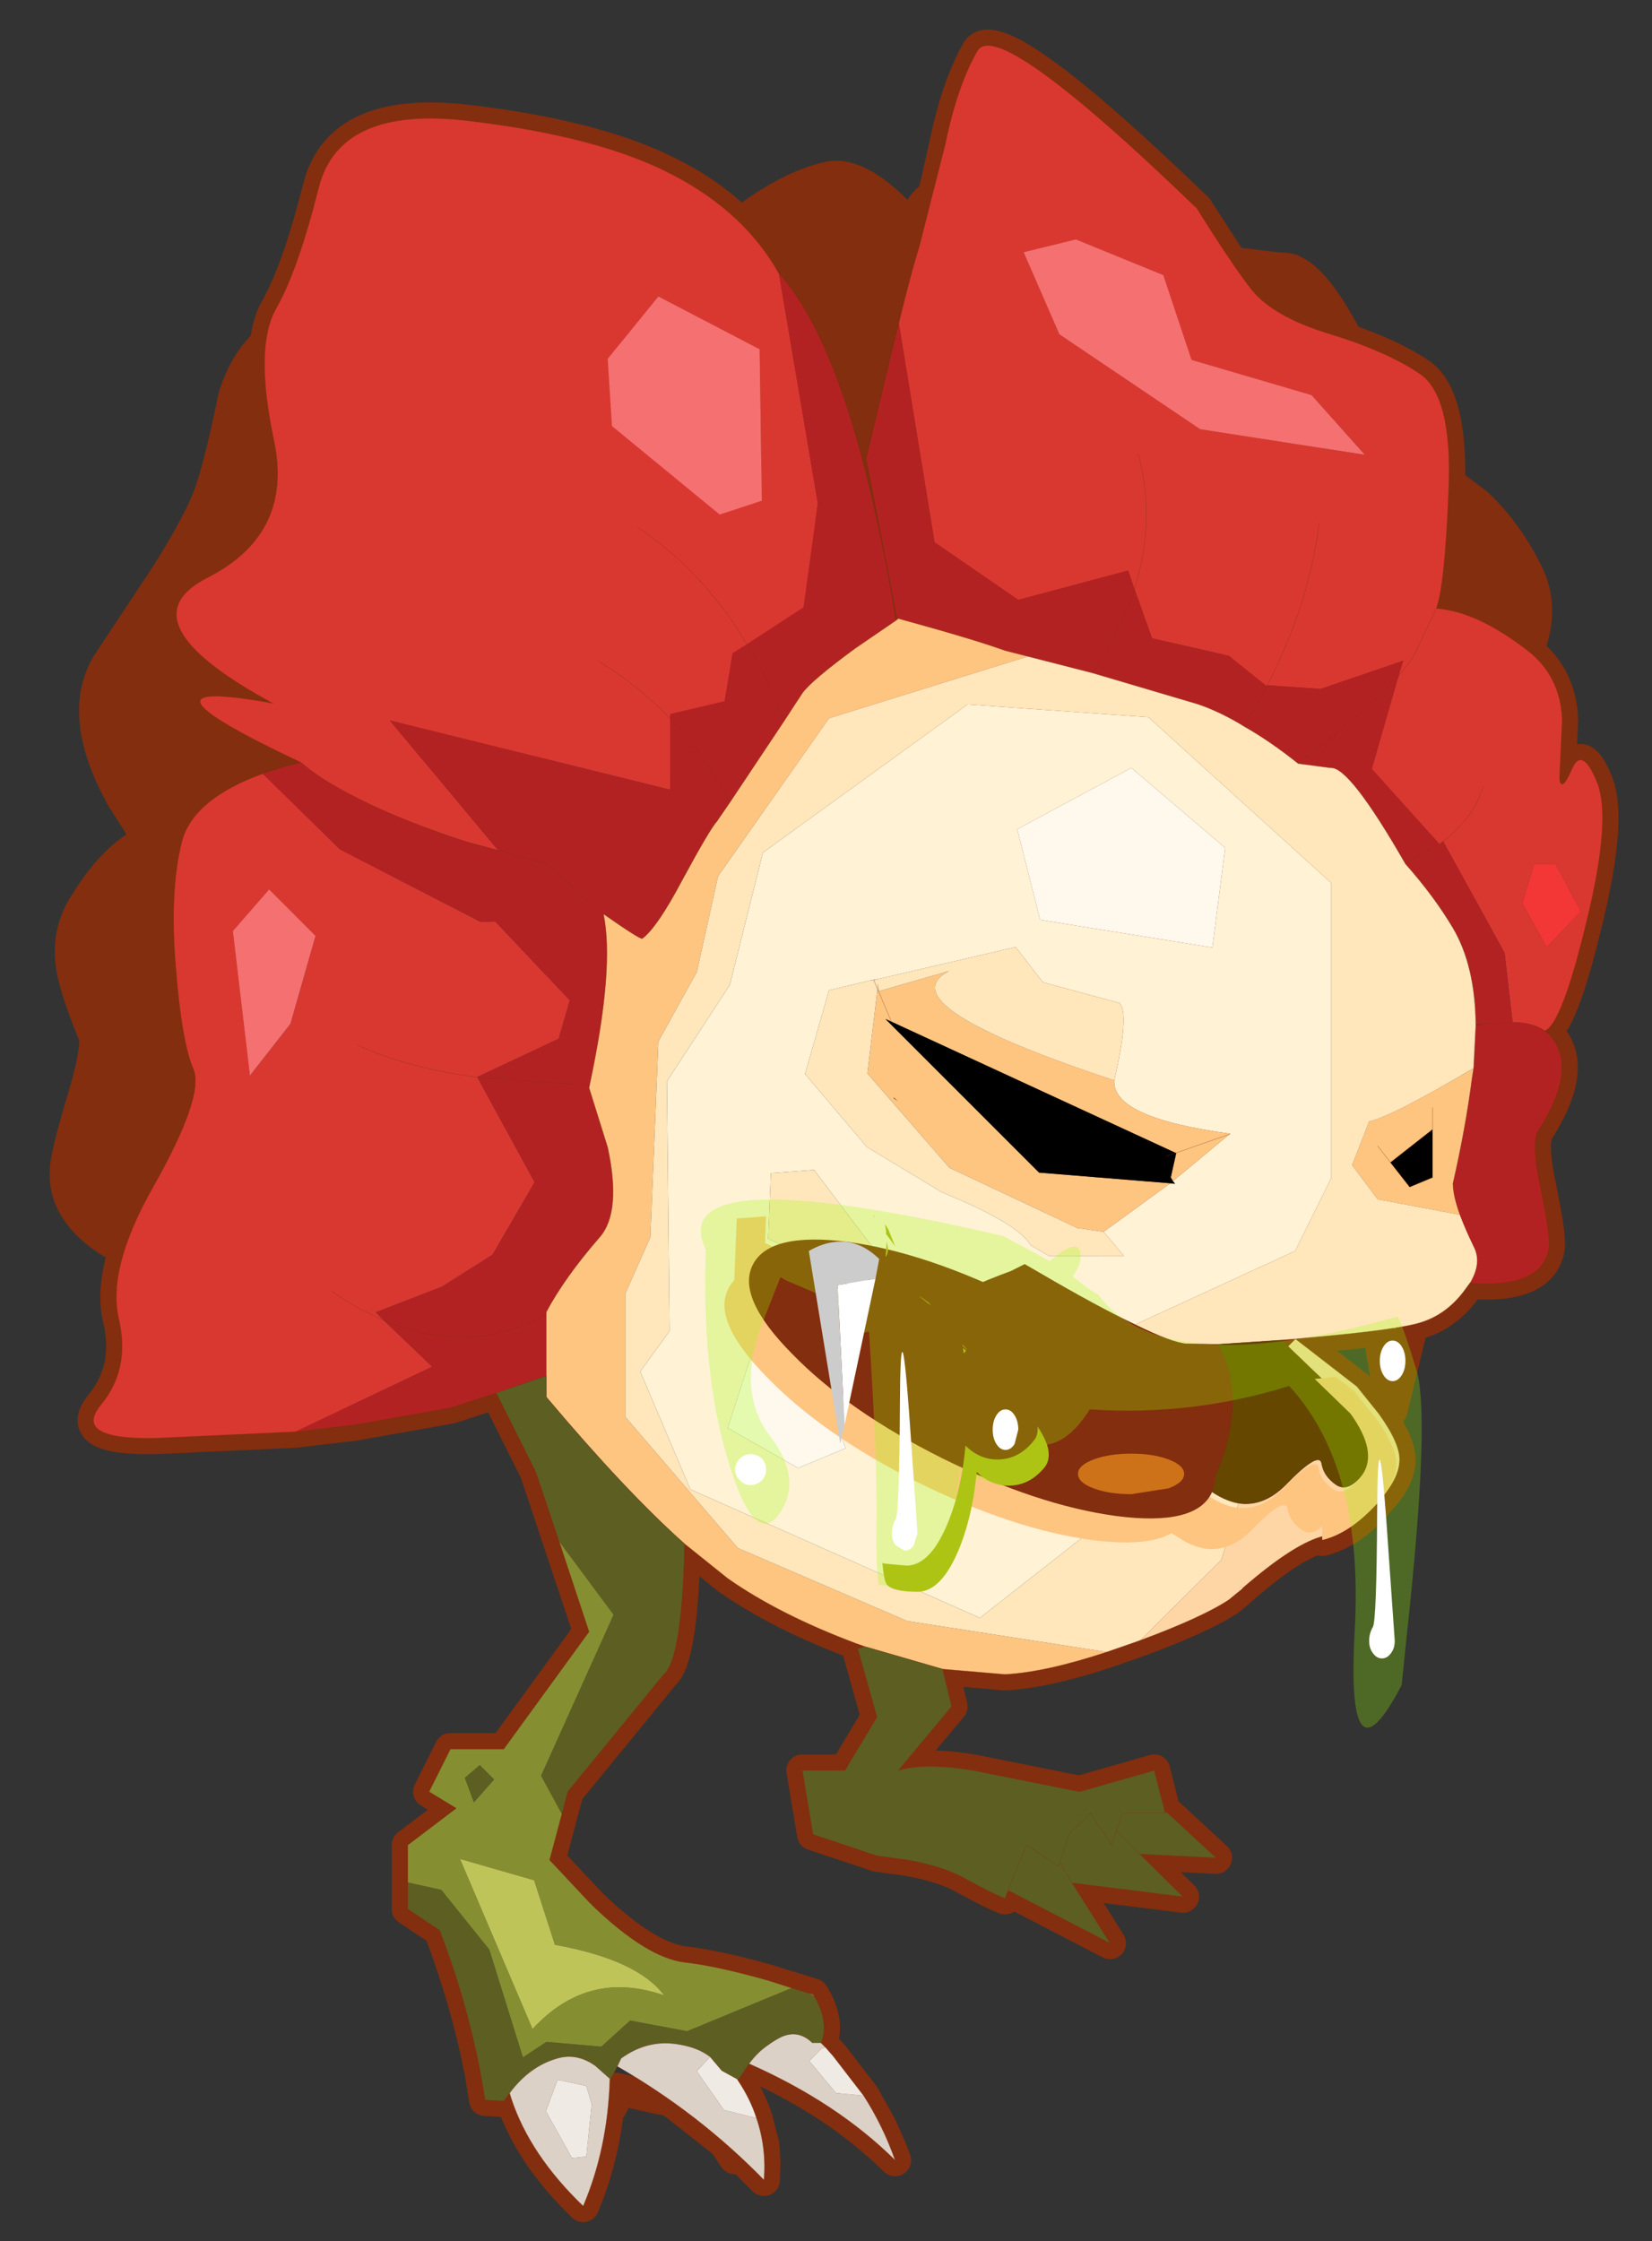 <svg width="101" height="137" xmlns="http://www.w3.org/2000/svg" xmlns:xlink="http://www.w3.org/1999/xlink">
 <rect width="100%" height="100%" fill="#333333" stroke="none"/>
 <defs>
  <g transform="matrix(1,0,0,1,192.55,294) " id="shape0">
   <path id="svg_1" stroke-opacity="0" stroke-linejoin="round" stroke-linecap="round" stroke="#ff00ff" fill="none" d="m187.95,-293.5l0,380l-379.95,0l-0.05,0l0,-380l380,0m-95,294.1l-189.95,0"/>
   <path id="svg_2" stroke-opacity="0" stroke-linejoin="round" stroke-linecap="round" stroke="#ff00ff" fill="none" d="m187.95,-293.5l-190,190l190,190m-380,-380l190,190l-189.95,190"/>
  </g>
  <g transform="matrix(1,0,0,1,0,0.4) " id="shape1">
   <path id="svg_3" fill-rule="evenodd" fill="#ffffff" d="m6.25,3.1l-2.9,13.7l-0.65,-13.1l3.55,-0.6"/>
   <path id="svg_4" fill-rule="evenodd" fill="#cccccc" d="m3.35,16.8l-0.4,1.75l-2.95,-18.05q1.3,-0.75 2.5,-0.85q2.2,-0.25 4.1,1.6l-0.35,1.85l-3.55,0.6l0.65,13.1"/>
  </g>
  <g transform="matrix(1,0,0,1,1.5,1.5) " id="shape2">
   <path id="svg_5" stroke-width="3" stroke-linejoin="round" stroke-linecap="round" stroke="#832e0e" fill="none" d="m120.15,27.55l-0.3,-0.65q-3.4,-6.3 -5.9,-6l-4.55,-0.55l-3.3,-5.1q-18.75,-18.1 -20.6,-14.75q-1.9,3.35 -3,8.75l-1.1,4.85q-1.5,0.8 -1.85,3.25l-0.65,-0.8q-4.4,-4.85 -7.35,-4.2q-2.95,0.65 -6.6,3.1l-1.65,1.2q-2.7,-2.7 -6.45,-4.6q-6.8,-3.55 -18.95,-5q-12.2,-1.5 -14.15,6.25q-1.95,7.75 -4,11.35q-0.75,1.3 -0.95,3.25q-1.9,1.7 -2.95,4.9q-1.25,6 -2.05,8.45q-0.9,3.05 -4.7,8.95l-5.1,7.7q-3,4.85 1.35,12.65l2.5,3.95q-3.2,1.35 -6.1,6.1q-1.95,3.1 -0.85,7.05q0.55,2.1 1.85,5.2q0.25,1.35 -1.05,5.75q-1.55,5.15 -1.65,6.6q-0.45,4.55 5.5,7.7q-1.2,3.7 -0.55,6.45q1.1,4.7 -1.65,8.05q-2.75,3.3 5.1,3.15l13.1,-0.6l5.5,-0.65l9.05,-1.6l4.3,-1.4l3.7,7.4l5,15l-8,11l-5,0l-2,4l2.55,1.55l-4.55,3.45l0,6l3,2q2.5,6.6 3.8,13.15l0.45,2.75l1.75,0.1l0.55,-0.75l0.15,0.5q1.75,5.3 6.75,10.1q1.75,-4.15 2.3,-8.85q0.55,-0.55 0.75,-1.7l0.05,-0.45l3.8,0.85l1.3,0.25l5.15,4.05l-0.05,0l0.9,1.35l0.8,0.1l1.95,1.95l0.05,-1.7l-0.1,-1.6l-0.65,-2.5l-0.15,-0.4q-0.6,-1.65 -1.6,-3.15l-0.05,-0.1l0.1,0.05l1,-1.5q6.25,2.75 10.9,6.55l1.65,1.4l1.15,1.1l-0.4,-1.05l-0.95,-2.15l-1.6,-2.85l-2.85,-3.7l-0.7,-0.8l-0.05,-0.05l-0.1,-0.1l-0.2,-0.2l0,-0.15l-0.05,-0.05q0.7,-1.9 -0.7,-4.3l-0.1,-0.15l-4.2,-1.3q-4.75,-1.35 -7.8,-1.7q-3.55,-0.4 -8.7,-5.35l-0.2,-0.2l-3.8,-4.05l1.7,-6.4l9,-11q1.55,-1.3 1.9,-10.25l0.05,-2l4.05,3.25q4.85,3.4 12.05,6.1l0.85,0.3l-0.7,0.2l1.8,6.4l-3,5l-4,0l1,6l6,2l2.9,0.4q3.25,0.6 5.1,1.6q2.9,1.6 4,2l0.3,-0.75l0.1,0.05l9.45,4.9l-3.55,-5.65l10.4,1.3l-4.05,-4l7.15,0.35l-4.65,-4.3l-0.15,0.1l-1,-4l-7,2l-10,-2q-4.55,-0.75 -7,0l5,-6l-0.85,-3.5l5.85,0.5q3.8,-0.2 9.55,-2.1l2.45,-0.85l0.7,-0.25q5.8,-2.15 8.3,-3.8l0.85,-0.7l0.45,-0.4q4.7,-4.1 7.45,-4.8l0,0.3q2.3,-0.55 4.55,-2.8l1.35,-1.55q1.3,-1.6 1.35,-3.05q0.1,-1.6 -1.95,-4.45l-2.05,-2.55l-5.75,-4.45l-0.7,0.7l-0.6,-0.6l1.3,-0.1l0.95,-0.1l6.85,-0.7l1.2,7.5l1.95,-8.05l0.8,-0.2q2.4,-0.75 4.05,-2.95l0.55,-0.75q6.8,0.5 7.4,-3.3q0.15,-1.05 -0.8,-5.7q-0.9,-4.2 -0.2,-5.3q3.85,-6 1,-9l-0.4,-0.35l0.15,-0.05q1.6,-1 3.85,-10.45q2.3,-9.5 0.9,-12.85q-1.4,-3.4 -2.35,-1.15q-1,2.25 -1.15,0.85l0.25,-5.5q-0.15,-4.1 -3.25,-6.5l0.3,-0.7q1.15,-3.55 -0.3,-6.5q-1.95,-3.95 -4.8,-6.6l-2.55,-1.9q0.2,-8.25 -2.75,-10.25q-2.6,-1.75 -6.85,-3.2z"/>
   <path id="svg_6" fill-rule="evenodd" fill="#832e0e" d="m108.95,58.3l-0.5,-1.55l-1.85,-7.35l-0.05,-0.05l7.2,-6.35q8.8,-2.15 12.65,-2.7q2.7,-0.45 5.9,2.6q2.85,2.65 4.8,6.6q1.45,2.95 0.3,6.5q-1.75,3.75 -2.3,5.45q-0.75,2.05 -1.1,7.25l-0.4,6.9q-0.35,4.2 -5.85,5.55l-2.9,0.45q1.15,2.55 0.8,6.7q-0.25,2.7 -2.4,4.05l-3.1,1.45q-0.7,0.5 -1.75,3.5l-1.8,4.3q-1.85,2.9 -7.5,-0.2l-2.25,-1.4l-0.1,-0.05q0.05,-1.5 -1.6,-3.75l-0.35,-0.55q3,-1.7 4.2,-4.1q0.95,-2.05 1.7,-4.65l1.25,-6.3l0.35,-3l0.15,-4.3l0,-0.35l-0.4,-3.1l-1.85,-7.2l-1.25,-4.35m-1.05,-38.45q3.55,1.3 6.05,1.05q2.5,-0.3 5.9,6q3.35,6.3 -7.15,16.75l-6.25,5.65l-0.05,0l-2.75,-1.65q-3.15,-1.8 -4.05,-1.95l-2,-0.35l-5.95,-1l-1.4,-0.25l-4.15,-0.45q-3.25,-0.2 -4.3,-0.8l-0.3,-0.1q-2.15,-0.75 -8.95,1l-0.05,0l-0.1,0.05l-2.45,2.8q-2.85,2.65 -4.85,2.05q-3.25,-1.05 -5.6,-1.15q-1.65,0.85 -3.25,1.75l-4.8,-4.9l-4.05,-5.35q-4.2,-5.85 -4.8,-8.2q-0.65,-2.8 -0.05,-4.7q0.6,-1.85 2.95,-4.4q1.8,-2 7.5,-1.45q6.3,0.55 7.35,-0.9q0.95,-1.45 4.6,-3.9q3.65,-2.45 6.6,-3.1q2.95,-0.65 7.35,4.2l0.65,0.8q0.4,-2.65 2.1,-3.35q3.1,-0.45 4.95,-1.3q4.45,-2.2 10.95,3.2q1.5,1.25 3.6,1.75q3.2,0.8 6.75,2.2"/>
   <path id="svg_7" fill-rule="evenodd" fill="#832e0e" d="m86.55,37.4q10.65,1.95 13.25,9.45q1.1,3 3.8,7.15q1.1,2.75 -0.6,6l1.3,-0.05q8.1,0.05 10.45,4.2q2.35,4.15 4,11q1.6,6.85 1.4,9.55q-0.15,2.7 6.45,9.55q6,6.1 6.2,10.35q0.25,5.4 -0.6,8.05q-0.95,2.65 -3.8,4.85q-2.45,1.8 -11.2,3.05l-8.2,0.9l-8.55,-0.5l-1.8,-5.7q-2.4,-2.6 -6.35,-5.35q-2.45,-1.7 -3.1,-7.8l-0.2,-5.8l-0.05,-0.25l-0.05,0q-5.3,-9.9 -7.9,-11.55l-0.4,-0.25q-1.55,-0.65 -4.85,-4.25l-4.4,-4.35l-1.55,-1.4l-6.6,-5.95l-2.25,-2q-1.05,-0.9 -5.5,-2.7l-4,-1.45l0,-0.1q-1.1,-6.55 -1.65,-13.2q-2.05,-23.4 6.3,-26.05q8.25,-2.65 10.5,0.6q2.2,3.2 6.75,6q4.55,2.75 8.3,5.65q2.4,1.9 4.9,2.35m-37.25,9.5l2,15.1l-0.1,0.05l-7.65,5.5l-1.7,1.05l-4.7,3.1q-4.3,2.9 -7.5,5.4q-1.4,1.1 -2.85,2.8l-0.25,0.35q-1.65,1.95 -3.3,4.75l-2.05,3.55q-2.3,4.2 -3.75,8.05q-1.4,3.65 -2,6.9q-0.8,3.95 0.85,9.25l-0.8,0.15q-3.45,0.5 -4.55,2.1l-0.1,0l-3.35,-1.2q-8,-3.35 -7.45,-8.6q0.1,-1.45 1.65,-6.6q1.3,-4.4 1.05,-5.75q-1.3,-3.1 -1.85,-5.2q-1.1,-3.95 0.85,-7.05q2.9,-4.75 6.1,-6.1l-2.5,-3.95q-4.35,-7.8 -1.35,-12.65l5.1,-7.7q3.8,-5.9 4.7,-8.95q0.8,-2.45 2.05,-8.45q1.65,-5.05 5.5,-6.45q5,-1.9 9.9,-1.35q5.5,0.6 7.8,4.2q3.3,5.05 10.25,17.7"/>
   <path id="svg_8" fill-rule="evenodd" fill="#d93831" d="m27.05,35.6l1,-6.85q0.65,-3.85 5.15,-6.3q3.95,-2.2 8.85,-2.35q3.7,-0.2 6.9,3.6l4.65,6.5q1.85,2.25 7.15,6l6.95,4.8q4.25,3.1 3.35,11.3l-0.75,4.3l-0.05,0.1l-1.35,4.3l-0.2,0.35l-0.75,1.35l0.2,-1.35l-6.05,3l-4.15,0.05l0,0.1l-3.15,-2.4l-6,-1l-2.35,-5.65l-8.15,3.25l-6.85,-4.4l-4.4,-18.7m9,-6.95l3.35,6.85l11.5,7.2l12.75,1.15l-4.55,-4.8l-9.4,-2.25l-2.85,-7.15l-6.95,-2.45l-3.85,1.45"/>
   <path id="svg_9" fill-rule="evenodd" fill="#b32222" d="m67.95,62.7q-1.9,2.9 -7,8.25l-4.45,-2.9l-0.35,-0.2q-1.85,-0.95 -3.4,-1.35q-3.6,-1.05 -8.2,-2l-5.1,-1l-1.75,-0.3q-2.5,-0.8 -8.4,-2.05l-0.1,0l-3.6,-13.6q0.75,-7.1 1.45,-11.95l4.4,18.7l6.85,4.4l8.15,-3.25l2.35,5.65l6,1l3.15,2.4l0,-0.1l4.15,-0.05l6.05,-3l-0.2,1.35"/>
   <path id="svg_10" fill-rule="evenodd" fill="#f33636" d="m36.05,28.65l3.85,-1.45l6.95,2.45l2.85,7.15l9.4,2.25l4.55,4.8l-12.75,-1.15l-11.5,-7.2l-3.35,-6.85"/>
   <path id="svg_11" fill-rule="evenodd" fill="#d93831" d="m22.1,67.2q-17.5,-8.25 -2.65,-5.55q-14.2,-7.7 -6.1,-11.8q8.05,-4.1 6.2,-12.85q-1.85,-8.75 0.2,-12.35q2.05,-3.6 4,-11.35q1.95,-7.75 14.15,-6.25q12.15,1.45 18.95,5q6.8,3.5 10.05,9.3l3.65,21.55l-1.35,9.75l-5.3,3.45l-1.35,0.85l-0.75,4.5l-5.1,1.2l0,0.4l0,6.7l-26.3,-6.5l10.2,12.2l-2.95,-0.8q-8.5,-2.75 -13.55,-5.95q-1.15,-0.75 -2,-1.5m27.9,-9.5q3.6,2.25 6.4,5.05l0.3,0.3l-0.3,-0.3q-2.8,-2.8 -6.4,-5.05m28.15,-31.7q1.1,-4.55 1.95,-7.3l2.4,-9.45q1.1,-5.4 3,-8.75q1.85,-3.35 20.6,14.75q3.35,5.35 5,7.45q2,2.65 7.4,4.3q5.4,1.65 8.5,3.75q3.1,2.1 2.7,11q-0.35,8.85 -1.15,11l-0.05,0.1l-2.15,4.5l-0.25,0.35l-1.1,1.4l1.1,-1.4l0.25,-0.35l2.15,-4.5l0.05,-0.1q3.85,0.3 8.55,3.95q3.1,2.4 3.25,6.5l-0.25,5.5q0.15,1.4 1.15,-0.85q0.95,-2.25 2.35,1.15q1.4,3.35 -0.9,12.85q-2.25,9.45 -3.85,10.45l-0.15,0.05q-1.05,-0.75 -3,-0.8l-0.75,-6.5l-5.75,-10.45l-0.35,0.25l-6.35,-7.05l2.5,-8.7l0.45,-1.45l-7.75,2.65l-5,-0.35l-0.05,0.1l-3.55,-2.85l-7.2,-1.65l-1.65,-4.6l-0.6,-1.75l-10.3,2.75l-7.85,-5.4l-3.35,-20.55m22.45,12.25q1.4,5.3 0.2,10.65l-0.55,2.05l0.55,-2.05q1.2,-5.35 -0.2,-10.65m2.35,-16.75l-8.2,-3.35l-4.9,1.2l3.35,7.7l13.2,8.9l15.45,2.4l-5,-5.6l-11.25,-3.3l-2.65,-7.95m14.6,23.25q-0.9,7.55 -4.85,15.2q3.95,-7.65 4.85,-15.2m-66.7,-15.4l0.4,6.3l10.1,8.3l3.95,-1.3l-0.2,-14.2l-9.5,-4.95l-4.75,5.85m2.8,15.8q6.15,4.1 10.25,10.95q-4.1,-6.85 -10.25,-10.95m-35.15,23.1l7.25,7.1l13.2,6.8l1.35,-0.05l7,7.4l-1.05,3.6l-7.65,3.6l0.05,0.05l5.35,9.8l-3.95,6.8l-4.75,3l-6.2,2.4l0.75,0.75l4.55,4.35l-12.85,6.1l-13.1,0.6q-7.85,0.15 -5.1,-3.15q2.75,-3.35 1.65,-8.05q-1.1,-4.75 3.25,-12.4q4.8,-8.5 3.75,-11q-1.1,-2.55 -1.65,-9.55q-0.6,-7.05 0.55,-11.7q1,-4.05 7.6,-6.45m6.45,48.5q1.85,1.3 3.7,2.2l1.2,0.55l-1.2,-0.55q-1.85,-0.9 -3.7,-2.2m2.45,-23.05q4.55,2.1 11.15,3l0.1,0.05l-0.1,-0.05q-6.6,-0.9 -11.15,-3m114.7,-12.55l-2.35,-4.4l-2.05,0l-1.1,3.65l2.3,4.15l3.2,-3.4m-9.15,-11.75q-0.85,2.95 -3.75,5.2q2.9,-2.25 3.75,-5.2m-117.25,13.6l1.6,13.55l3.8,-4.85l2.35,-8.25l-4.35,-4.35l-3.4,3.9"/>
   <path id="svg_12" fill-rule="evenodd" fill="#f57070" d="m102.95,21.5l2.65,7.95l11.25,3.3l5,5.6l-15.45,-2.4l-13.2,-8.9l-3.35,-7.7l4.9,-1.2l8.2,3.35m-52.1,7.85l4.75,-5.85l9.5,4.95l0.2,14.2l-3.95,1.3l-10.1,-8.3l-0.4,-6.3m-35.15,53.65l3.4,-3.9l4.35,4.35l-2.35,8.25l-3.8,4.85l-1.6,-13.55"/>
   <path id="svg_13" fill-rule="evenodd" fill="#b32222" d="m22.1,67.2q0.85,0.75 2,1.5q5.05,3.2 13.55,5.95l2.95,0.8l-10.2,-12.2l26.3,6.5l0,-6.7l0,-0.4l5.1,-1.2l0.75,-4.5l1.35,-0.85l5.3,-3.45l1.35,-9.75l-3.65,-21.55q4.9,5.5 8.3,19.35q1.6,6.55 2.65,13.1l0,0.1l-3.8,2.6q-4.15,3.05 -4.95,4.2l-1.7,2.6q-1.5,-3.95 -3.5,-7.2q2,3.25 3.5,7.2l-5.1,7.65l-1.2,1.75q-0.65,0.7 -3.25,5.5q-2.35,4.45 -3.75,5.5q-0.15,0.15 -3.65,-2.3q1.05,5.05 -1.3,16.05l-0.05,0l0,0.25l1.75,5.6q1.3,6.05 -0.75,8.4q-3.3,3.8 -5,7l0,0.2l0,5.8l-4.7,1.6l-4.3,1.4l-9.05,1.6l-5.5,0.65l12.85,-6.1l-4.55,-4.35l-0.75,-0.75l6.2,-2.4l4.75,-3l3.95,-6.8l-5.35,-9.8l-0.05,-0.05l7.65,-3.6l1.05,-3.6l-7,-7.4l-1.35,0.05l-13.2,-6.8l-7.25,-7.1l2.2,-0.7l1.4,-0.35m56.05,-41.2l3.35,20.55l7.85,5.4l10.3,-2.75l0.6,1.75l1.65,4.6l7.2,1.65l3.55,2.85l0.05,-0.1l5,0.35l7.75,-2.65l-0.45,1.45l-2.5,8.7l6.35,7.05l0.35,-0.25l5.75,10.45l0.75,6.5l-2.55,0.15l2.55,-0.15q1.95,0.05 3,0.8l0.4,0.35q2.85,3 -1,9q-0.7,1.1 0.2,5.3q0.95,4.65 0.8,5.7q-0.6,3.8 -7.4,3.3q1.1,-1.85 0.4,-3.3q-0.85,-1.75 -1.35,-3.1q-0.65,-1.8 -0.65,-2.9q1.2,-5.25 1.8,-9.9l0.15,-0.95l0.2,-4l0.9,-0.15l-0.9,0.1q-0.05,-5.55 -2.15,-9.1q-1.75,-2.95 -4.45,-6q-5.25,-9.15 -7,-9l-3.05,-0.4q-2.7,-2.15 -5.1,-3.5l-0.4,-0.25q-2.15,-1.25 -4,-1.85l-9.8,-2.9l-6.05,-1.55l-2.15,-0.55q-2.9,-1.05 -10,-3l-0.1,0.05l-2.9,-15.05l3.05,-12.7m47.5,50.7l3.2,-1.85l-3.2,1.85m-25.4,-25.75q-1.3,3.9 -3.95,7.85q2.65,-3.95 3.95,-7.85m10.25,12.85l0.15,-0.2l2,-3.55l-2,3.55l-0.15,0.2m-60.05,17.6l-5.35,-4.7l-4.5,-1.25l4.5,1.25l5.35,4.7m6.25,-18.35q3.45,3.5 5.6,7.9q-2.15,-4.4 -5.6,-7.9m-18.05,33.7l10.45,0.7l-10.45,-0.7m6.45,22.15q-7.15,4.05 -15.25,0.6q8.1,3.45 15.25,-0.6m70.5,-51.6q6.8,-5.25 9.4,-8.2q-2.6,2.95 -9.4,8.2"/>
   <path id="svg_14" fill-rule="evenodd" fill="#fff2d5" d="m78.1,53.7l-0.25,0.2l0.15,-0.1l0.1,-0.1m25.7,79.55l-18.05,14.15l-27.15,-12.05l-4.7,-11.05l2.75,-3.8l-0.25,-23.4l5.9,-9.05l3.1,-12.4l19.2,-13.9l16.95,1.2l17.15,15.55l0,27.65l-3.4,6.85l-15,6.9q-3.5,-1.65 -9.05,-4.9l-1.3,-0.75l-1.3,0.65q-8.45,3.1 -7.05,4.85l4.2,4.7l-4.3,-3.15l-0.3,-1.35l-11,-14.55l-4.05,0.3l-0.25,6.15l6.85,3.25l0.25,7.1l13,5.6l0.4,3l8.85,0.6l3.85,2.6q1.95,1.15 4.7,-0.75m-27.6,-45.75l-0.8,0.15l-3.8,0.9l-2.25,7.85l5.8,6.85l7.05,4.25q7.2,2.95 8.3,4.95l1.7,1l7.05,0l-1.9,-2.25l6.25,-4.55l0.45,0.05l-0.2,-0.25l5.3,-4.4l0.05,-0.05q-11.1,-1.5 -10.85,-5q1.45,-6.25 0.5,-7.25l-7.2,-1.95l-2.55,-3.3l-12.9,3m31.35,-2.95l1.2,-9.35l-8.8,-7.5l-10.7,5.75l2.15,8.5l16.15,2.6m2.4,60.45l0.3,-0.5l0.15,0.1l-0.45,0.4m-36.8,-13.5l-1.65,-4.95l-6.6,-5.6l-2.8,8.65l6.6,3.75l4.45,-1.85"/>
   <path id="svg_15" fill-rule="evenodd" fill="#fec581" d="m77.85,53.9l0.25,-0.2q7.1,1.95 10,3l2.15,0.55l-18.65,5.8l-10.4,14.8l-2,9l-3.6,6.5l-0.75,18.35l-2.35,5.3l0,11.55l10.55,12.3l15.9,6.85l18.7,2.9q-5.75,1.9 -9.55,2.1l-5.85,-0.5l-7.25,-2.1l-0.85,-0.3q-7.2,-2.7 -12.05,-6.1l-4.05,-3.25q-5.5,-4.9 -12.95,-13.75l0,-2l0,-5.8l0,-0.2q1.7,-3.2 5,-7q2.05,-2.35 0.75,-8.4l-1.75,-5.6l0.05,-0.25q2.35,-11 1.3,-16.05q3.5,2.45 3.65,2.3q1.4,-1.05 3.75,-5.5q2.6,-4.8 3.25,-5.5l1.2,-1.75l5.1,-7.65l1.7,-2.6q0.8,-1.15 4.95,-4.2l3.8,-2.6m52.9,55.7l-7.7,-1.45l-2.4,-3.2l1.6,-4.1q2.1,-0.45 9.8,-5l-0.15,0.95q-0.6,4.65 -1.8,9.9q0,1.1 0.65,2.9m-32.4,-12.6q-0.25,3.5 10.85,5l-0.05,0.05l-5.3,4.4l-0.2,-0.35l0.5,-2.25l0,-0.05l-0.05,0l-26.65,-12.3l-0.55,-0.25l14.4,14.4l12.3,1l-6.25,4.55l-2.45,-0.35l-12,-5.65l-7.7,-8.85l0.95,-7.9l0.1,0.2l1.2,2.85l-1.2,-2.85l-0.1,-0.2l0.05,-0.5l0.05,0.7l6.6,-1.9q-6,3.15 15.5,10.25m-20.65,1.65l-0.05,0l0.4,0.3l-0.35,-0.3m31.45,3.4l-5,1.75l5,-1.75m19.05,-0.45l-3.95,3.1l1.8,2.3l2.15,-0.9l0,-4.5l0,-2.05l0,2.05m-3.95,3.1l-1.2,-1.55l1.2,1.55"/>
   <path id="svg_16" fill-rule="evenodd" fill="#ffe6bb" d="m90.25,57.25l6.05,1.55l9.8,2.9q1.85,0.6 4,1.85l0.4,0.25q2.4,1.35 5.1,3.5l3.05,0.4q1.75,-0.15 7,9q2.7,3.05 4.45,6q2.1,3.55 2.15,9.1l0,0.05l-0.2,4q-7.7,4.55 -9.8,5l-1.6,4.1l2.4,3.2l7.7,1.45q0.5,1.35 1.35,3.1q0.7,1.45 -0.4,3.3l-0.55,0.75q-1.65,2.2 -4.05,2.95q-2.2,0.7 -10.8,1.45l-0.95,0.1l-1.3,0.1l-6,0.4l-2.95,-0.05q-1.35,-0.1 -4.8,-1.8l15,-6.9l3.4,-6.85l0,-27.65l-17.15,-15.55l-16.95,-1.2l-19.2,13.9l-3.1,12.4l-5.9,9.05l0.25,23.4l-2.75,3.8l4.7,11.05l27.15,12.05l18.05,-14.15l1.15,-0.95q1.1,2.5 2.3,3.1q1.4,1 2.75,1.25l-1.6,5.3l-7.6,7.55l-0.7,0.25l-2.45,0.85l-18.7,-2.9l-15.9,-6.85l-10.55,-12.3l0,-11.55l2.35,-5.3l0.75,-18.35l3.6,-6.5l2,-9l10.4,-14.8l18.65,-5.8m-14.05,30.25l12.9,-3l2.55,3.3l7.2,1.95q0.95,1 -0.5,7.25q-21.5,-7.1 -15.5,-10.25l-6.6,1.9l-0.05,-0.7l-0.05,0.5l-0.35,-0.85l0.4,-0.1m21.15,23.7l1.9,2.25l-7.05,0l-1.7,-1q-1.1,-2 -8.3,-4.95l-7.05,-4.25l-5.8,-6.85l2.25,-7.85l3.8,-0.9l0.4,-0.05l0.35,0.85l-0.95,7.9l7.7,8.85l12,5.65l2.45,0.35m-2.1,20.2l-8.85,-0.6l-0.4,-3l-13,-5.6l-0.25,-7.1l-6.85,-3.25l0.25,-6.15l4.05,-0.3l11,14.55l0.3,1.35l4.3,3.15l1.5,1.4q4.6,4.05 7.95,5.55m8.85,-27.6l0.05,0l0,0.05l-0.05,-0.05"/>
   <path id="svg_17" fill-rule="evenodd" fill="#fff8ec" d="m107.55,84.55l-16.15,-2.6l-2.15,-8.5l10.7,-5.75l8.8,7.5l-1.2,9.35m-34.4,46.95l-4.45,1.85l-6.6,-3.75l2.8,-8.65l6.6,5.6l1.65,4.95"/>
   <path id="svg_18" fill-rule="evenodd" fill="#000000" d="m103.85,106.45l0.2,0.25l-0.45,-0.05l-12.3,-1l-14.4,-14.4l0.55,0.25l26.65,12.3l0.05,0.05l-0.5,2.25l0.2,0.35m-26.15,-7.8l0.35,0.3l-0.4,-0.3l0.05,0m26.4,5.15l-0.9,0.3l0.9,-0.3m24.1,2.3l-2.15,0.9l-1.8,-2.3l3.95,-3.1l0,4.5"/>
   <path id="svg_19" fill-rule="evenodd" fill="#f33636" d="m142.1,81.15l-3.2,3.4l-2.3,-4.15l1.1,-3.65l2.05,0l2.35,4.4"/>
   <path id="svg_20" fill-rule="evenodd" fill="#5c5f21" d="m45.1,124.7l0,2q7.45,8.85 12.95,13.75l-0.05,2q-0.35,8.95 -1.9,10.25l-9,11l-0.55,2.1l-1.95,-3.6l6.8,-15.1l-5.1,-6.85l-2.2,-6.55l-3.7,-7.4l4.7,-1.6m29.9,25.4l7.25,2.1l0.85,3.5l-5,6q2.45,-0.75 7,0l10,2l7,-2l0.95,3.7l0.05,0.3l0.15,-0.1l4.65,4.3l-7.15,-0.35l4.05,4l-10.4,-1.3l3.55,5.65l-9.45,-4.9l-0.1,-0.05l1.7,-4.25l3,2l0.15,-0.35l0.85,-2.65l2,-2l2,3l0.45,-1.35l0.55,-1.65l4,0l-4,0l-0.55,1.65l2.2,2.2l-2.2,-2.2l-0.45,1.35l-2,-3l-2,2l-0.85,2.65l1.15,1.9l-1.15,-1.9l-0.15,0.35l-3,-2l-1.7,4.25l-0.3,0.75q-1.1,-0.4 -4,-2q-1.85,-1 -5.1,-1.6l-2.9,-0.4l-6,-2l-1,-6l4,0l3,-5l-1.8,-6.4l0.7,-0.2m-42.9,22.1l3.15,0.7l4.5,5.6l3.15,10.1l2.2,-1.45l5.15,0.45l2.7,-2.45l5.35,1l9.8,-4.05l1.6,0.5l0.5,0.25q1.4,2.4 0.7,4.3l0,0.05l-0.05,-0.1l0,0.15l-0.8,0q-1.35,-1.3 -2.95,-0.55q-0.6,0.3 -1.15,0.7q-1.05,0.7 -1.85,1.8l-1,1.5l-0.1,-0.05l-1.45,-0.8l-1.1,-1.3q-1.1,-0.85 -2.85,-1.15q-2.95,-0.55 -5.5,1.3l-0.35,0.75l-0.65,1.25l-0.05,-0.1l-1.35,-1.2q-1.75,-1.25 -3.6,-0.7q-2.6,0.75 -4.45,3.25l-0.55,0.75l-1.75,-0.1q-1.2,-7.9 -4.25,-15.9l-3,-2l0,-2.5m6.2,-7.5l-0.85,-2.3l1.4,-1.2l1.35,1.35l-1.9,2.15"/>
   <path id="svg_21" fill-rule="evenodd" fill="#858f32" d="m68.1,182.1l-9.8,4.05l-5.35,-1l-2.7,2.45l-5.15,-0.45l-2.2,1.45l-3.15,-10.1l-4.5,-5.6l-3.15,-0.7l0,-3.5l4.55,-3.45l-2.55,-1.55l2,-4l5,0l8,-11l-2.8,-8.45l5.1,6.85l-6.8,15.1l1.95,3.6l-1.15,4.3l3.8,4.05l0.2,0.2q5.15,4.95 8.7,5.35q3.05,0.35 7.8,1.7l2.2,0.7m2.1,0.75l-0.5,-0.25l0.4,0.1l0.1,0.15m-26.25,-10.85l-6.95,-2l6.8,15.95q5.2,-5.65 12.35,-3.15q-2.5,-3.35 -10.25,-4.75l-1.95,-6.05m-5.65,-7.3l1.9,-2.15l-1.35,-1.35l-1.4,1.2l0.85,2.3"/>
   <path id="svg_22" fill-rule="evenodd" fill="#fed6a5" d="m100.8,149.5l7.6,-7.55l1.6,-5.3q2.35,0.35 4.4,-1.7q3.2,-3.3 3.4,-2q0.2,1.2 1.4,2q1.2,0.75 2.7,-1.35q1.5,-2.15 -1.1,-5.75l-6.15,-5.9l0.7,-0.7l5.75,4.45l2.05,2.55q2.05,2.85 1.95,4.45q-0.1,1.95 -2.4,4.2q-2.25,2.25 -4.6,2.8q-2.75,0.6 -7.7,4.9l-0.15,-0.1l-0.3,0.5l-0.85,0.7q-2.5,1.65 -8.3,3.8"/>
   <path id="svg_23" fill-rule="evenodd" fill="#664700" d="m110,136.65q-1.35,-0.25 -2.75,-1.25q0.95,-2 1.5,-3.85q1.65,-5.8 -0.7,-9.8l6,-0.4l0.6,0.6l6.15,5.9q2.6,3.6 1.1,5.75q-1.5,2.1 -2.7,1.35q-1.2,-0.8 -1.4,-2q-0.2,-1.3 -3.4,2q-2.05,2.05 -4.4,1.7"/>
   <path id="svg_24" fill-rule="evenodd" fill="#832e0e" d="m107.25,135.4q-1.2,-0.6 -2.3,-3.1l-1.15,0.95q-2.75,1.9 -4.7,0.75l-3.85,-2.6q-3.35,-1.5 -7.95,-5.55l-1.5,-1.4l-4.2,-4.7q-1.4,-1.75 7.05,-4.85l1.3,-0.65l1.3,0.75q5.55,3.25 9.05,4.9q3.45,1.7 4.8,1.8l2.95,0.05q2.35,4 0.7,9.8q-0.55,1.85 -1.5,3.85"/>
   <path id="svg_25" fill-rule="evenodd" fill="#bfc459" d="m43.95,172l1.95,6.05q7.75,1.4 10.25,4.75q-7.15,-2.5 -12.35,3.15l-6.8,-15.95l6.95,2"/>
   <path id="svg_26" fill-rule="evenodd" fill="#dcd1c7" d="m41.65,191.95q1.85,-2.5 4.45,-3.25q1.85,-0.55 3.6,0.7l1.35,1.2l0,0.1q-0.2,6.45 -2.5,11.85q-5,-4.8 -6.75,-10.1l-0.15,-0.5m10.1,-2.5l0.35,-0.75q2.55,-1.85 5.5,-1.3q1.75,0.3 2.85,1.15l-1.25,1.35l2.55,3.65l3.05,0.75q0.95,2.8 0.7,5.8q-6.1,-6.25 -13.75,-10.65m12.35,-0.25q0.8,-1.1 1.85,-1.8q0.55,-0.4 1.15,-0.7q1.6,-0.75 2.95,0.55l0.8,0l0.1,0.1l0.2,0.2l0.1,0.1l-0.35,0.15l-1.15,1.15l2.5,3l2.6,0.25q1.8,2.8 2.95,6.05q-5.45,-5.4 -13.7,-9.05m-15.4,2.05l-2.55,-0.55l-1.1,2.95l2.45,4.4l1.35,-0.15l0,-0.05l0.5,-4.85l-0.5,-1.7l-0.15,-0.05"/>
   <path id="svg_27" fill-rule="evenodd" fill="#efeae4" d="m60.45,188.55l1.1,1.3l1.45,0.8l0.05,0.1q1.15,1.7 1.75,3.55l-3.05,-0.75l-2.55,-3.65l1.25,-1.35m-11.75,2.7l0.15,0.05l0.5,1.7l-0.5,4.85l0,0.05l-1.35,0.15l-2.45,-4.4l1.1,-2.95l2.55,0.55m22.55,-3.6l0.05,0.05l0.7,0.8l2.85,3.7l-2.6,-0.25l-2.5,-3l1.15,-1.15l0.35,-0.15"/>
   <path id="svg_28" stroke-width="0.05" stroke-opacity="0.463" stroke-linejoin="round" stroke-linecap="round" stroke="#832e0e" fill="none" d="m66.9,21.35q-3.25,-5.8 -10.05,-9.3q-6.8,-3.55 -18.95,-5q-12.2,-1.5 -14.15,6.25q-1.95,7.75 -4,11.35q-2.05,3.6 -0.2,12.35q1.85,8.75 -6.2,12.85q-8.1,4.1 6.1,11.8q-14.85,-2.7 2.65,5.55q0.85,0.75 2,1.5q5.05,3.2 13.55,5.95l2.95,0.8l4.5,1.25l5.35,4.7q1.05,5.05 -1.3,16.05l-0.05,0.25l1.75,5.6q1.3,6.05 -0.75,8.4q-3.3,3.8 -5,7m11.6,-55.65l-0.3,-0.3q-2.8,-2.8 -6.4,-5.05m78.55,-4.95q0.8,-2.15 1.15,-11q0.4,-8.9 -2.7,-11q-3.1,-2.1 -8.5,-3.75q-5.4,-1.65 -7.4,-4.3q-1.65,-2.1 -5,-7.45q-18.75,-18.1 -20.6,-14.75q-1.9,3.35 -3,8.75l-2.4,9.45q-0.85,2.75 -1.95,7.3m22.1,24.95l0.55,-2.05q1.2,-5.35 -0.2,-10.65m-22.5,15.45l-0.1,0.1l-0.15,0.1l0,-0.1q-1.05,-6.55 -2.65,-13.1q-3.4,-13.85 -8.3,-19.35m-3,34.75q2,3.25 3.5,7.2l1.7,-2.6q0.8,-1.15 4.95,-4.2l3.8,-2.6m0.15,-0.15l-2.9,-15.05l3.05,-12.7m54.1,65.8q-0.05,-5.55 -2.15,-9.1q-1.75,-2.95 -4.45,-6q-5.25,-9.15 -7,-9l-3.05,-0.4q-2.7,-2.15 -5.1,-3.5l-0.4,-0.25q-2.15,-1.25 -4,-1.85l-9.8,-2.9l-6.05,-1.55l-2.15,-0.55q-2.9,-1.05 -10,-3m19.55,96.9l2.45,-0.85l0.7,-0.25q5.8,-2.15 8.3,-3.8l0.85,-0.7m0.05,-8.35q-1.35,-0.25 -2.75,-1.25q-1.2,-0.6 -2.3,-3.1l-1.15,0.95m-3.5,-13.35q3.45,1.7 4.8,1.8l2.95,0.05l6,-0.4l1.3,-0.1l0.95,-0.1q8.6,-0.75 10.8,-1.45q2.4,-0.75 4.05,-2.95l0.55,-0.75m0.35,-20.15l0.2,-4l0,-0.05m0.9,-0.1l2.55,-0.15q1.95,0.05 3,0.8l0.4,0.35q2.85,3 -1,9q-0.7,1.1 0.2,5.3q0.95,4.65 0.8,5.7q-0.6,3.8 -7.4,3.3m-2.5,-41.4l-0.35,0.25l-3.2,1.85m-13,-16.65l0.05,-0.1q3.95,-7.65 4.85,-15.2m-4.9,15.3l-2,3.55l-0.15,0.2m-14.2,-5q2.65,-3.95 3.95,-7.85m-36.35,5.15q-4.1,-6.85 -10.25,-10.95m13.75,18.15l-5.1,7.65l-1.2,1.75q-0.65,0.7 -3.25,5.5q-2.35,4.45 -3.75,5.5q-0.15,0.15 -3.65,-2.3m-5.35,43.3l0,2q7.45,8.85 12.95,13.75l4.05,3.25q4.85,3.4 12.05,6.1l0.85,0.3l7.25,2.1l5.85,0.5q3.8,-0.2 9.55,-2.1m-35.35,-79.65q-2.15,-4.4 -5.6,-7.9m-38.2,5.2q-6.6,2.4 -7.6,6.45q-1.15,4.65 -0.55,11.7q0.55,7 1.65,9.55q1.05,2.5 -3.75,11q-4.35,7.65 -3.25,12.4q1.1,4.7 -1.65,8.05q-2.75,3.3 5.1,3.15l13.1,-0.6l5.5,-0.65l9.05,-1.6l4.3,-1.4l4.7,-1.6m-15.25,-5.2l-1.2,-0.55q-1.85,-0.9 -3.7,-2.2m24.2,-19.3l-0.05,0l-10.45,-0.7l-0.1,-0.05q-6.6,-0.9 -11.15,-3m2.45,25.8q8.1,3.45 15.25,-0.6m50.15,12.5q-3.35,-1.5 -7.95,-5.55l-1.5,-1.4l-4.2,-4.7q-1.4,-1.75 7.05,-4.85l1.3,-0.65l1.3,0.75q5.55,3.25 9.05,4.9m24.7,-60.8l1.1,-1.4l0.25,-0.35l2.15,-4.5l0.05,-0.1q3.85,0.3 8.55,3.95q3.1,2.4 3.25,6.5l-0.25,5.5q0.15,1.4 1.15,-0.85q0.95,-2.25 2.35,1.15q1.4,3.35 -0.9,12.85q-2.25,9.45 -3.85,10.45l-0.15,0.05m-9.5,-17.75q2.9,-2.25 3.75,-5.2m-2.85,37.3q1.2,-5.25 1.8,-9.9l0.15,-0.95m1.1,-4.15l-0.9,0.15m-7.25,-32.75q-2.6,2.95 -9.4,8.2m-93.5,-0.1l-1.4,0.35l-2.2,0.7m13.6,103.95l0,2.5l3,2q3.05,8 4.25,15.9l1.75,0.1l0.55,-0.75q1.85,-2.5 4.45,-3.25q1.85,-0.55 3.6,0.7l1.35,1.2l0.05,0.1l0.65,-1.25l0.35,-0.75q2.55,-1.85 5.5,-1.3q1.75,0.3 2.85,1.15l1.1,1.3l1.45,0.8l0.1,0.05l1,-1.5q0.8,-1.1 1.85,-1.8q0.55,-0.4 1.15,-0.7q1.6,-0.75 2.95,0.55m0.85,-0.05l0,-0.05q0.7,-1.9 -0.7,-4.3m-0.5,-0.25l-1.6,-0.5l-2.2,-0.7q-4.75,-1.35 -7.8,-1.7q-3.55,-0.4 -8.7,-5.35m-0.2,-0.2l-3.8,-4.05l1.15,-4.3l0.55,-2.1l9,-11q1.55,-1.3 1.9,-10.25l0.05,-2m-11.75,-0.2l2.8,8.45l-8,11l-5,0l-2,4l2.55,1.55l-4.55,3.45l0,3.5m82.55,-50.25l6.15,5.9q2.6,3.6 1.1,5.75q-1.5,2.1 -2.7,1.35q-1.2,-0.8 -1.4,-2q-0.2,-1.3 -3.4,2q-2.05,2.05 -4.4,1.7m0.4,7.95q4.95,-4.3 7.7,-4.9q2.35,-0.55 4.6,-2.8q2.3,-2.25 2.4,-4.2q0.1,-1.6 -1.95,-4.45l-2.05,-2.55l-5.75,-4.45m-0.7,0.7l-0.6,-0.6m-18.8,10.05l3.85,2.6q1.95,1.15 4.7,-0.75m4.25,-11.5q2.35,4 0.7,9.8q-0.55,1.85 -1.5,3.85m-25,16.8l0.85,3.5l-5,6q2.45,-0.75 7,0l10,2l7,-2l0.95,3.7l0.2,0.2l4.65,4.3l-7.15,-0.35l4.05,4l-10.4,-1.3l3.55,5.65l-9.45,-4.9l-0.1,-0.05l-0.3,0.75q-1.1,-0.4 -4,-2q-1.85,-1 -5.1,-1.6l-2.9,-0.4l-6,-2l-1,-6l4,0l3,-5l-1.8,-6.4l-0.15,-0.5m-27.85,-9.55l-2.2,-6.55l-3.7,-7.4m29.3,56.3l0.4,0.1l0.1,0.15m-19.15,7.75l0,0.1q-0.2,6.45 -2.5,11.85q-5,-4.8 -6.75,-10.1l-0.15,-0.5m29.6,-4.3l0.05,0.05l0.7,0.8l2.85,3.7q1.8,2.8 2.95,6.05q-5.45,-5.4 -13.7,-9.05m6.85,-1.85l0.2,0.2l0.1,0.1m-0.4,-0.4l0.1,0.1l0,-0.15l-0.05,-0.05m0,0.05l0,0.05l-0.05,0m-7.85,3.4l0.05,0.1q1.15,1.7 1.75,3.55q0.95,2.8 0.7,5.8q-6.1,-6.25 -13.75,-10.65m51.3,-24.05l0.05,0.3l-4,0l-0.55,1.65l2.2,2.2m-2.2,-2.2l-0.45,1.35l-2,-3l-2,2l-0.85,2.65l1.15,1.9m-1.15,-1.9l-0.15,0.35l-3,-2l-1.7,4.25"/>
   <path id="svg_29" stroke-width="0.05" stroke-opacity="0.463" stroke-linejoin="round" stroke-linecap="round" stroke="#832e0e" fill="none" d="m109.2,102l-0.05,0.05m-33,-13.6l-0.35,-0.85m1.65,3.9l-1.2,-2.85l-0.1,-0.2m27.95,15.35l0.05,0l5,-1.75m-5.95,2.05l0.9,-0.3m24.1,-2.2l-3.95,3.1l1.8,2.3l2.15,-0.9m0,-4.5l0,-2.05m-5.15,3.6l1.2,1.55"/>
   <path id="svg_30" fill-rule="evenodd" fill="#fec581" d="m101.5,129.6q5.15,5.3 3.65,8.4q-1.55,3.05 -8.9,2.1q-7.4,-1 -16.3,-5.4q-8.9,-4.45 -14.1,-9.8q-5.25,-5.3 -3.7,-8.35q1.55,-3.1 8.95,-2.15q7.35,1 16.25,5.45q8.9,4.45 14.15,9.75"/>
   <path id="svg_31" fill-rule="evenodd" fill="#fec581" d="m65.7,109.75l-0.1,2.5l5.25,2.5l1.65,2.15l0.2,5.7l5.45,2.35l0.15,0.6l4.3,3.15l-2.8,-3.05l5.9,2.55l0.4,3l8.85,0.6l3.85,2.6q1.95,1.15 4.7,-0.75l1.15,-0.95q1.1,2.5 2.3,3.1q1.4,1 2.75,1.25q2.35,0.35 4.4,-1.7q3.2,-3.3 3.4,-2q0.2,1.2 1.4,2q1.2,0.75 2.7,-1.35q1.5,-2.15 -1.1,-5.75l-3.35,-3.25l1.95,-0.2l1.7,1.3l2.05,2.55q2.05,2.85 1.95,4.45q-0.1,1.95 -2.4,4.2q-2.25,2.25 -4.55,2.8l0,-1.3q-1,0.95 -1.85,0.4q-1.2,-0.8 -1.4,-2q-0.2,-1.3 -3.4,2q-2.05,2.05 -4.4,1.7q-1.35,-0.25 -2.75,-1.25q-1.2,-0.6 -2.3,-3.1l-1.15,0.95q-2.75,1.9 -4.7,0.75l-3.85,-2.6l-8.85,-0.6l-0.4,-3l-11.6,-5l0,-0.1l-1.4,-1.2l-0.25,-6.4l-6.85,-3.25l0.25,-6.15l2.75,-0.2"/>
   <path id="svg_32" fill-rule="evenodd" fill="#832e0e" d="m103.8,127.35q5.15,5.3 3.65,8.4q-1.55,3.05 -8.9,2.1q-7.4,-1 -16.3,-5.4q-8.9,-4.45 -14.1,-9.8q-5.25,-5.3 -3.7,-8.35q1.55,-3.1 8.95,-2.15q7.35,1 16.25,5.45q8.9,4.45 14.15,9.75"/>
   <path id="svg_33" fill-rule="evenodd" fill-opacity="0.263" fill="#99ff00" d="m124.9,119.15q0.45,0.6 1.8,5.05q1.3,4.5 -0.95,25.1l-0.45,4.4q-5.25,10.05 -4.4,-5.2q0.85,-15.25 -6.15,-22.85q-9.1,2.85 -18.7,2.2q-2.2,3.55 -4.9,3.35q0.75,1.4 0.5,2.35q-0.2,-0.9 -1,-2.1q0.1,0.85 -0.4,1.4q-1.4,1.7 -3.35,1.7q-1.7,0 -3,-1.3q-0.35,3.85 -1.5,6.85q-1.7,4.4 -4.05,4.4l-2.1,-0.2q-0.25,-1.6 -0.2,-5.75q0.1,-5.85 -0.7,-18l-0.9,0.2l-0.05,0l-0.1,-1.55l-0.9,0.2l-1.3,-0.45l-0.55,-1.5l-4,-1.7l-0.5,-0.3l-1.8,4.55q-2.3,6.35 0.85,10.4q3.1,4.05 0.8,7.3q-2.35,3.2 -4.85,-5.35q-2.4,-8.05 -2,-19.45q-4.1,-8.75 27.9,-1.3l4.35,2.35q2.9,-2.5 2.9,-0.4q0,0.75 -0.75,1.85l1.65,1.25l0.75,0.45q6.15,8.25 28.05,2.05"/>
   <path id="svg_34" fill-rule="evenodd" fill="#aec415" d="m75.75,109.65l0.2,0.25l-0.15,-0.25l-0.05,0m-1.85,7.75q-0.7,0 -1.3,-0.45l-0.6,-0.6q0.2,1.05 0.75,1.95q0.9,1.55 2.2,1.55l-0.05,-1.1l-0.1,-1.55l-0.9,0.2m3.05,-6.25l0,0.25l0.85,1.15l-0.65,-1.6l-0.3,-0.45l0.1,0.65m0.05,1.2l-0.1,1.2q0.4,-0.4 0.1,-1.45l0,0.1l0,0.1l0,0.05m7.1,9.4l0.05,0.15l0.35,0.35l0,-0.05l-0.4,-0.45m-3.15,-3.9q-1.85,-1.35 0.2,0.25l-0.2,-0.25m3.3,4.75l0.2,-0.25l-0.3,-0.25l0.1,0.5m6.9,6.85q0.1,0.85 -0.4,1.4q-1.4,1.7 -3.35,1.7q-1.7,0 -3,-1.3q-0.35,3.85 -1.5,6.85q-1.7,4.4 -4.05,4.4l-2.1,-0.2l-0.15,-0.05q0.15,1.6 0.4,2q0.55,0.7 2.9,0.7q2.35,0 4.05,-4.4q1.15,-3 1.5,-6.85q1.3,1.3 3,1.3q1.95,0 3.35,-1.7q0.55,-0.65 0.35,-1.75q-0.2,-0.9 -1,-2.1"/>
   <path id="svg_35" fill-rule="evenodd" fill="#cd7218" d="m104.9,133.9q0,0.8 -1.45,1.35l-3.5,0.55q-2.1,0 -3.55,-0.55q-1.45,-0.55 -1.45,-1.35q0,-0.8 1.45,-1.35q1.45,-0.55 3.55,-0.55q2.05,0 3.5,0.55q1.45,0.55 1.45,1.35"/>
   <path id="svg_36" fill-rule="evenodd" fill="#ffffff" d="m64.25,134.95q-0.6,0 -1,-0.45q-0.45,-0.4 -0.45,-1q0,-0.6 0.45,-1.05q0.4,-0.4 1,-0.4q0.6,0 1.05,0.4q0.4,0.45 0.4,1.05q0,0.6 -0.4,1q-0.45,0.45 -1.05,0.45m10,-17q-0.4,0 -0.65,-0.75q-0.3,-0.75 -0.3,-1.85q0,-1.1 0.3,-1.85q0.25,-0.75 0.65,-0.75q0.4,0 0.7,0.75l0.25,1.85l-0.25,1.85q-0.3,0.75 -0.7,0.75m4,9.45q0.05,-10.15 0.85,0.6l0.8,11.45l-0.35,1.15q-0.35,0.5 -0.85,0.5l-0.85,-0.5q-0.35,-0.45 -0.35,-1.15q0,-0.7 0.35,-1.3q0.35,-0.6 0.4,-10.75m9.05,1q0.35,-0.55 0.85,-0.55q0.5,0 0.85,0.55q0.35,0.55 0.35,1.35l-0.35,1.35q-0.35,0.55 -0.85,0.55q-0.5,0 -0.85,-0.55q-0.35,-0.55 -0.35,-1.35q0,-0.8 0.35,-1.35"/>
   <path id="svg_37" fill-rule="evenodd" fill="#ffffff" d="m123,137.5q0.05,-10.15 0.85,0.6l0.8,11.45q0,0.7 -0.35,1.15q-0.35,0.5 -0.85,0.5q-0.5,0 -0.85,-0.5q-0.35,-0.45 -0.35,-1.15q0,-0.7 0.35,-1.3q0.35,-0.6 0.4,-10.75"/>
   <path id="svg_38" fill-rule="evenodd" fill="#ffffff" d="m123.25,123.3q0,-0.8 0.35,-1.35q0.35,-0.55 0.85,-0.55q0.5,0 0.85,0.55q0.35,0.55 0.35,1.35q0,0.8 -0.35,1.35q-0.35,0.55 -0.85,0.55q-0.5,0 -0.85,-0.55q-0.35,-0.55 -0.35,-1.35"/>
  </g>
  <g id="sprite0">
   <use id="svg_39" xlink:href="#shape3" width="102.95" height="45"/>
  </g>
  <g id="shape3">
   <path id="svg_40" fill-rule="evenodd" fill-opacity="0" fill="#ff00ff" d="m0,0l102.95,0l0,45l-102.95,0l0,-45"/>
  </g>
 </defs>
 <g>
  <title>background</title>
  <rect fill="none" id="canvas_background" height="139" width="103" y="-1" x="-1"/>
 </g>
 <g>
  <title>Layer 1</title>
  <g id="svg_41">
   <use x="54.05" y="159.5" id="svg_42" xlink:href="#shape0" width="381" transform="matrix(1,0,0,1,-192.55,-294) " height="381"/>
   <use x="82.899" y="244.632" id="svg_43" xlink:href="#shape1" width="6.6" transform="matrix(0.652,0,0,0.652,29.1,-86.611) " height="18.95"/>
   <use x="82.899" y="244.632" id="svg_44" xlink:href="#shape2" width="147.15" transform="matrix(0.652,0,0,0.652,-51.028,-157.678) " height="205.55"/>
   <use x="82.899" y="244.632" id="svg_45" xlink:href="#shape1" width="6.6" transform="matrix(0.652,0,0,0.652,-4.6,-83.611) " height="18.95"/>
   <use x="-76.361" y="-81.026" xlink:href="#sprite0" width="102.95" transform="matrix(1.807,0,0,1.654,96,165.3) " id="_mcMask" height="45"/>
  </g>
 </g>
</svg>